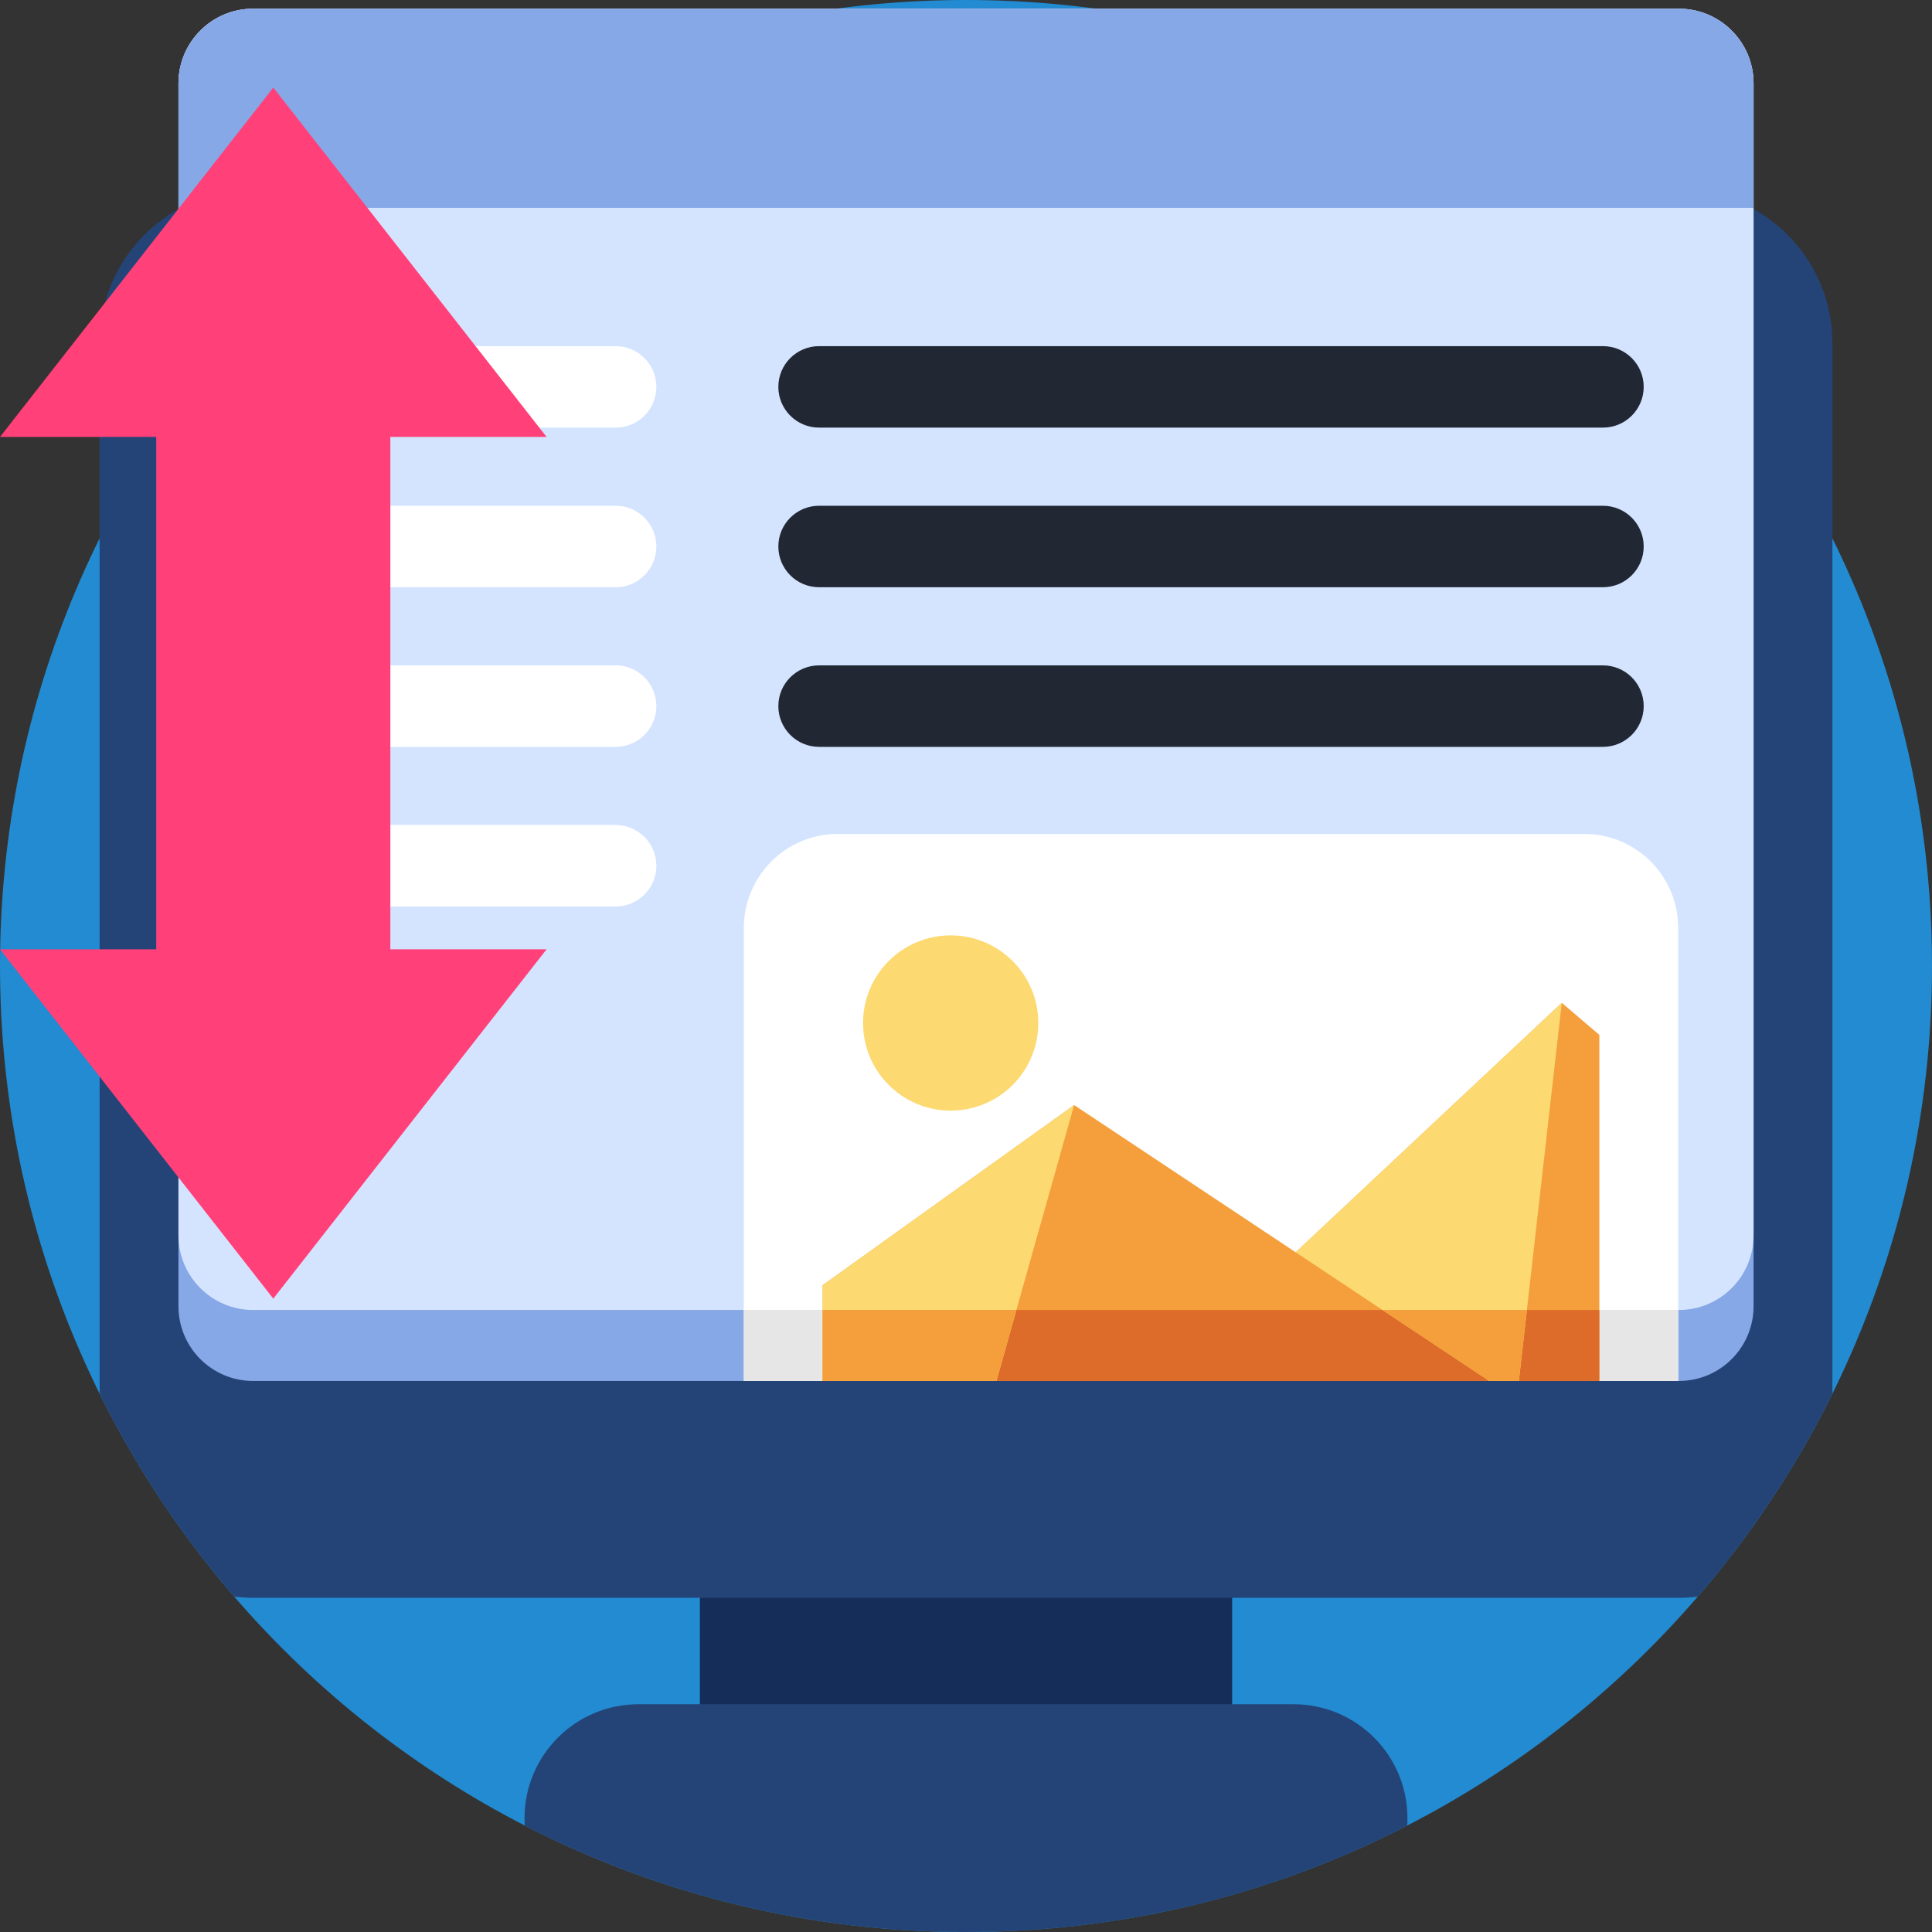<svg height="512pt" viewBox="0 0 512 512" width="512pt" xmlns="http://www.w3.org/2000/svg"><rect x="0" y="0" width="512" height="512" fill="#333333" stroke="none"/><path d="m512 256c0 141.387-114.613 256-256 256s-256-114.613-256-256 114.613-256 256-256 256 114.613 256 256zm0 0" fill="#228bd1"/><path d="m185.473 405.531h141.055v62.691h-141.055zm0 0" fill="#152d59"/><path d="m485.609 90.938v278.391c-9.625 19.469-21.652 37.531-35.695 53.801-1.629.199-3.281.305-4.961.305h-377.898c-1.684 0-3.332-.105-4.965-.305-14.055-16.277-26.078-34.332-35.691-53.801v-278.391c0-22.457 18.199-40.656 40.656-40.656h377.898c22.453 0 40.656 18.199 40.656 40.656zm0 0" fill="#244477"/><path d="m464.711 22.066v324.137c0 10.898-8.871 19.762-19.758 19.762h-377.898c-10.898 0-19.758-8.863-19.758-19.762v-324.137c0-10.898 8.859-19.758 19.758-19.758h377.898c10.887 0 19.758 8.859 19.758 19.758zm0 0" fill="#87a8e6"/><path d="m464.711 22.066v305.332c0 10.898-8.871 19.758-19.758 19.758h-377.898c-10.898 0-19.758-8.859-19.758-19.758v-305.332c0-10.898 8.859-19.758 19.758-19.758h377.898c10.887 0 19.758 8.859 19.758 19.758zm0 0" fill="#d4e4ff"/><path d="m372.988 481.824c0 .668-.02 1.324-.07 1.984-35.047 18.023-74.797 28.191-116.914 28.191-42.133 0-81.879-10.18-116.926-28.203-.051-.656-.07-1.316-.07-1.973 0-8.328 3.375-15.875 8.84-21.34s13.008-8.84 21.336-8.84h173.629c16.668 0 30.176 13.512 30.176 30.18zm0 0" fill="#244477"/><path d="m444.953 2.309h-377.898c-10.898 0-19.758 8.859-19.758 19.758v33.008h417.414v-33.008c0-10.898-8.871-19.758-19.758-19.758zm0 0" fill="#87a8e6"/><g fill="#fff"><path d="m163.145 113.324h-77.34c-5.965 0-10.797-4.836-10.797-10.797 0-5.965 4.832-10.797 10.797-10.797h77.34c5.965 0 10.797 4.832 10.797 10.797 0 5.961-4.832 10.797-10.797 10.797zm0 0"/><path d="m163.145 155.625h-77.34c-5.965 0-10.797-4.836-10.797-10.797 0-5.965 4.832-10.797 10.797-10.797h77.34c5.965 0 10.797 4.832 10.797 10.797 0 5.961-4.832 10.797-10.797 10.797zm0 0"/><path d="m163.145 197.926h-77.34c-5.965 0-10.797-4.836-10.797-10.797 0-5.965 4.832-10.797 10.797-10.797h77.34c5.965 0 10.797 4.832 10.797 10.797 0 5.961-4.832 10.797-10.797 10.797zm0 0"/><path d="m163.145 240.227h-77.34c-5.965 0-10.797-4.836-10.797-10.797 0-5.965 4.832-10.797 10.797-10.797h77.34c5.965 0 10.797 4.832 10.797 10.797 0 5.961-4.832 10.797-10.797 10.797zm0 0"/></g><path d="m424.801 113.324h-207.734c-5.961 0-10.797-4.836-10.797-10.797 0-5.965 4.836-10.797 10.797-10.797h207.734c5.961 0 10.797 4.832 10.797 10.797 0 5.961-4.836 10.797-10.797 10.797zm0 0" fill="#212733"/><path d="m424.801 155.625h-207.734c-5.961 0-10.797-4.836-10.797-10.797 0-5.965 4.836-10.797 10.797-10.797h207.734c5.961 0 10.797 4.832 10.797 10.797 0 5.961-4.836 10.797-10.797 10.797zm0 0" fill="#212733"/><path d="m424.801 197.926h-207.734c-5.961 0-10.797-4.836-10.797-10.797 0-5.965 4.836-10.797 10.797-10.797h207.734c5.961 0 10.797 4.832 10.797 10.797 0 5.961-4.836 10.797-10.797 10.797zm0 0" fill="#212733"/><path d="m444.742 245.914v120.051h-247.617v-120.051c0-13.758 11.148-24.91 24.898-24.91h197.809c13.762 0 24.91 11.152 24.91 24.91zm0 0" fill="#fff"/><path d="m197.125 347.156h247.617v18.809h-247.617zm0 0" fill="#e6e6e6"/><path d="m218.02 241.902h205.824v124.062h-205.824zm0 0" fill="#fff"/><path d="m423.844 274.254v91.711h-205.824v-25.383l66.633-47.73 58.715 39.016 70.52-66.109zm0 0" fill="#f49f3b"/><path d="m275.16 271.109c0 12.824-10.398 23.219-23.223 23.219s-23.219-10.395-23.219-23.219 10.395-23.223 23.219-23.223 23.223 10.398 23.223 23.223zm0 0" fill="#fcd971"/><path d="m218.02 347.156h205.824v18.809h-205.824zm0 0" fill="#dd6c2a"/><path d="m413.887 265.758-9.246 81.398-2.133 18.809h-7.836l-28.305-18.809-23-15.289zm0 0" fill="#fcd971"/><path d="m284.652 292.852-15.297 54.305-5.297 18.809h-46.039v-25.383zm0 0" fill="#fcd971"/><path d="m218.02 347.156h51.336l-5.297 18.809h-46.039zm0 0" fill="#f49f3b"/><path d="m404.641 347.156-2.133 18.809h-7.836l-28.305-18.809zm0 0" fill="#f49f3b"/><path d="m103.445 115.793h41.406l-72.426-92.586-72.426 92.586h41.402v135.781h-41.402l72.422 92.582 72.43-92.582h-41.406zm0 0" fill="#ff4079"/></svg>